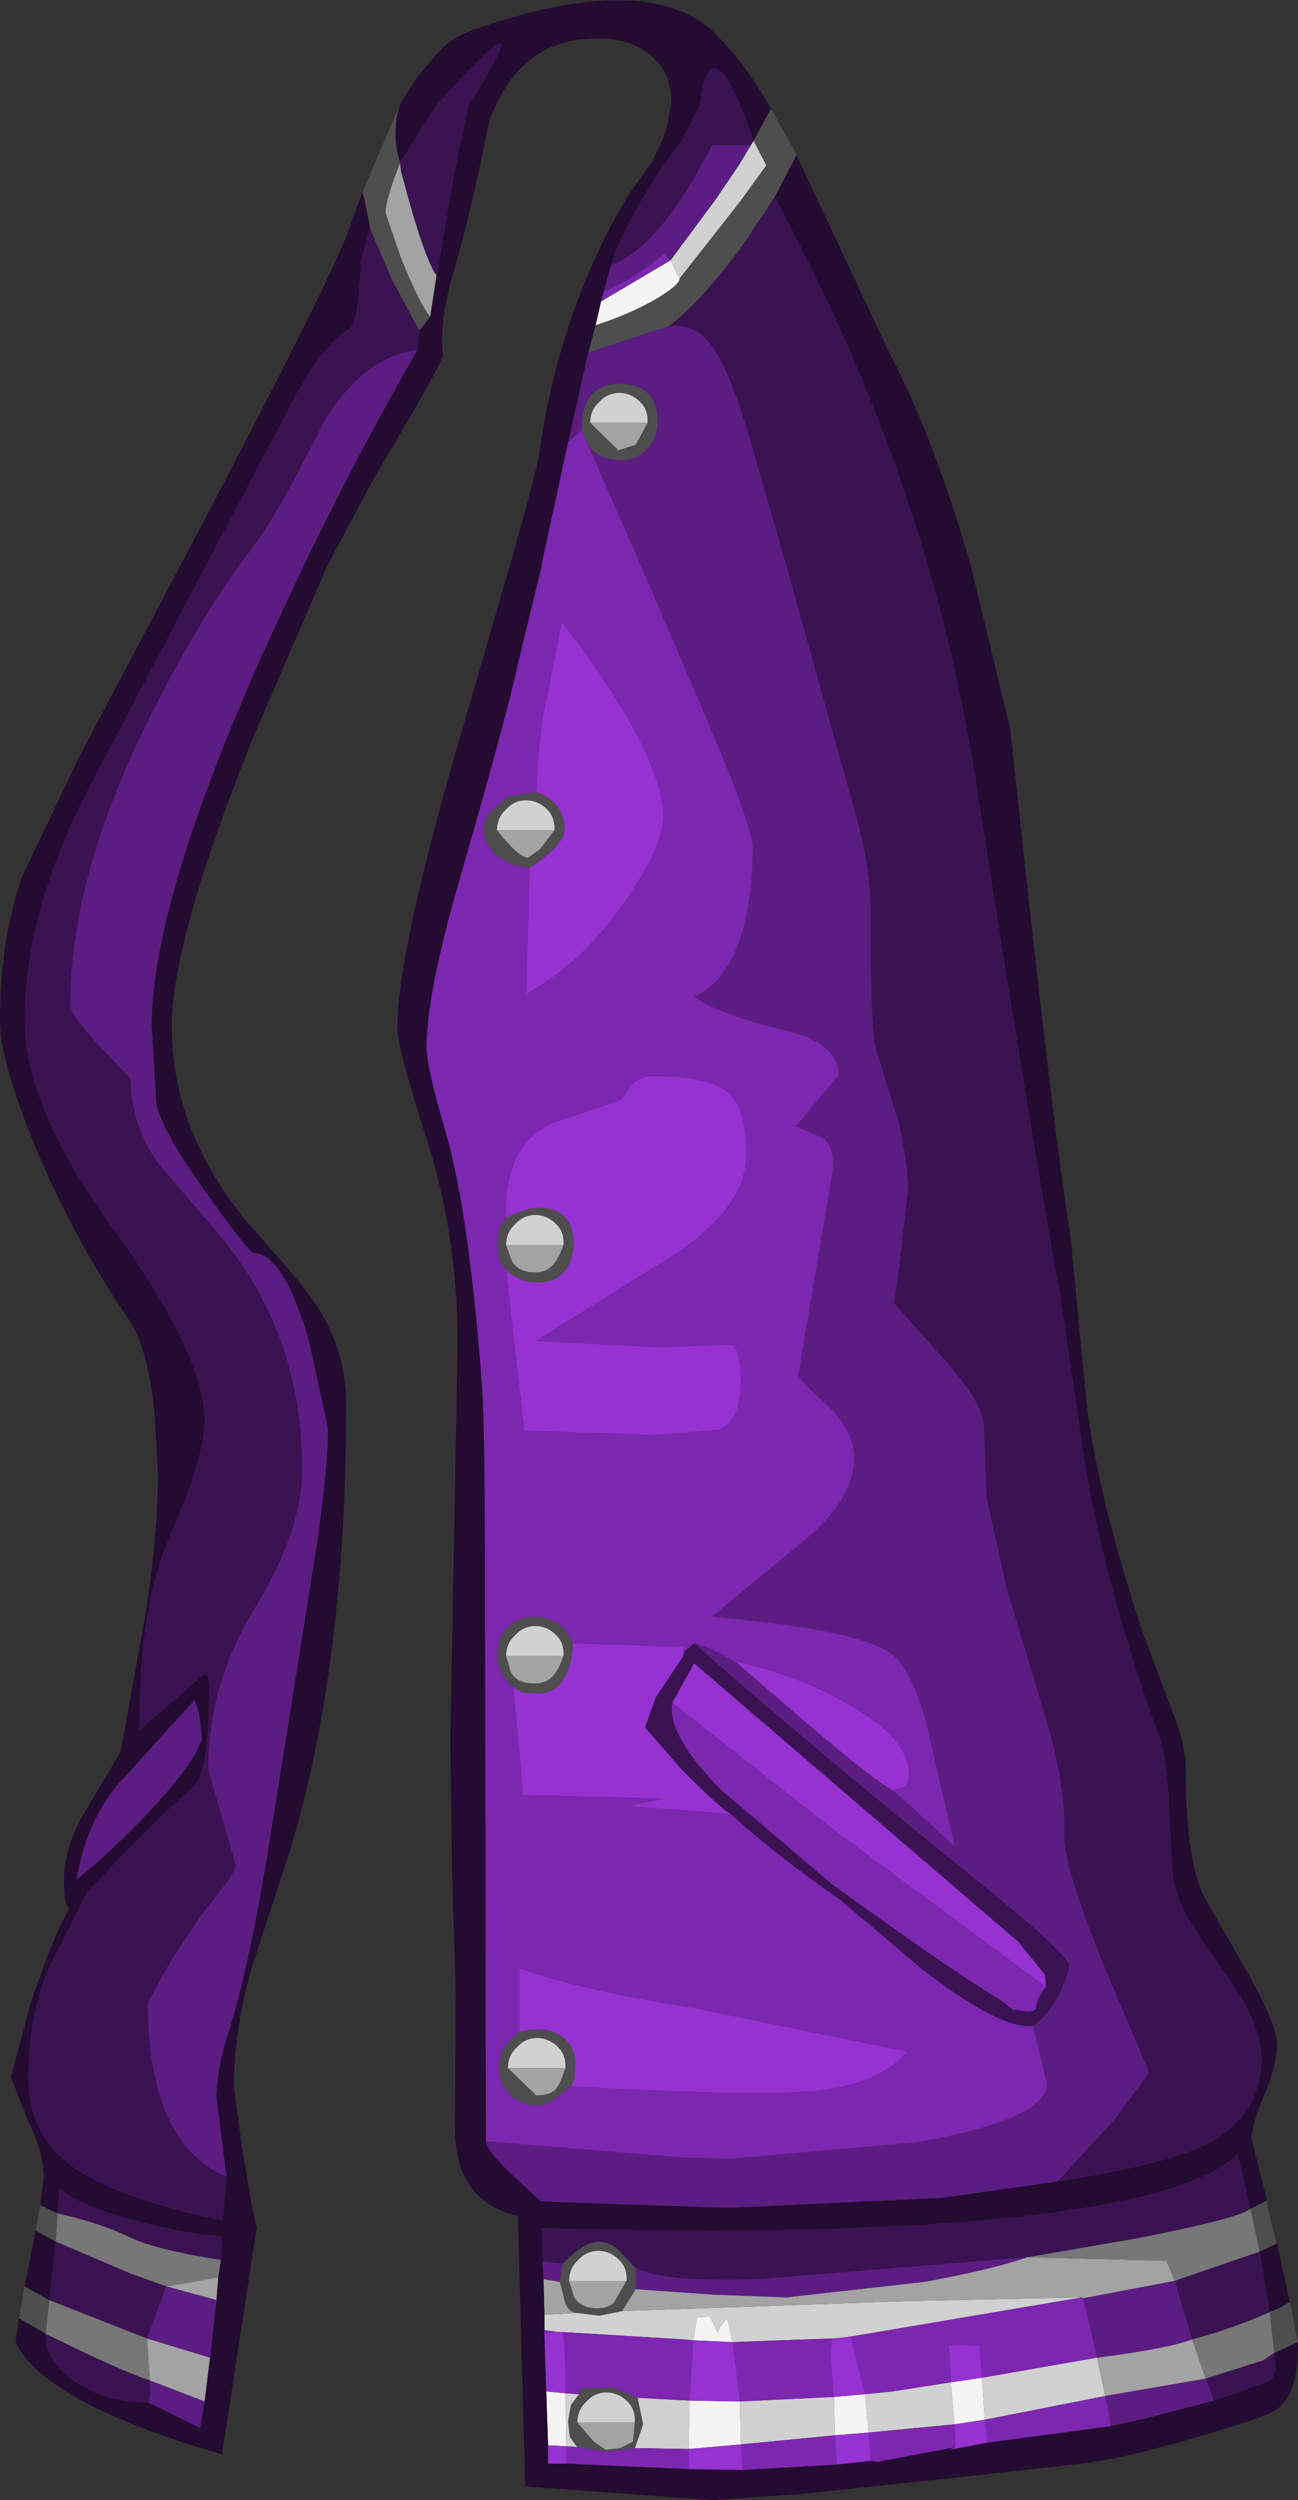 <?xml version="1.0" encoding="UTF-8" standalone="no"?>
<svg xmlns:ffdec="https://www.free-decompiler.com/flash" xmlns:xlink="http://www.w3.org/1999/xlink" ffdec:objectType="shape" height="136.85px" width="71.05px" xmlns="http://www.w3.org/2000/svg">
  <rect width="100%" height="100%" fill="#333333" stroke="none"/>
  <g transform="matrix(1.0, 0.0, 0.0, 1.0, 32.1, 136.8)">
    <path d="M-2.3 -9.25 L-2.3 -10.1 -0.5 -10.2 0.7 -10.05 1.95 -10.3 17.7 -10.85 27.15 -11.05 14.45 -8.9 13.55 -8.8 13.45 -8.8 8.0 -8.6 7.7 -9.9 7.3 -9.4 7.2 -9.1 6.75 -10.0 6.05 -9.95 5.85 -8.7 5.3 -8.75 -1.3 -9.15 -1.55 -9.15 -2.3 -9.25 M9.0 -128.85 L9.15 -129.1 9.85 -127.75 8.4 -125.75 5.1 -121.55 4.6 -122.55 7.05 -125.85 8.4 -127.85 9.0 -128.85 M0.2 -113.65 Q0.2 -114.35 0.7 -114.8 1.15 -115.3 1.8 -115.3 2.45 -115.3 2.95 -114.8 3.4 -114.35 3.35 -113.65 L0.2 -113.65 M-0.95 -11.95 Q-0.95 -12.65 -0.45 -13.1 0.0 -13.6 0.65 -13.6 1.3 -13.6 1.8 -13.1 2.25 -12.65 2.2 -11.95 L-0.95 -11.95 M2.65 -2.8 L3.1 -4.1 2.8 -5.55 5.65 -5.4 5.6 -2.75 2.65 -2.8 M-0.4 -5.75 L-0.85 -5.15 -1.0 -4.25 -0.9 -3.4 -0.5 -2.85 -1.1 -2.9 -1.15 -5.8 -0.4 -5.75 M2.65 -4.2 L-0.5 -4.2 Q-0.5 -4.9 0.0 -5.35 0.45 -5.85 1.1 -5.85 1.75 -5.85 2.25 -5.35 2.7 -4.9 2.65 -4.2 M8.45 -3.0 L8.4 -5.35 13.55 -5.6 13.6 -3.5 8.45 -3.0 M21.65 -6.65 L27.95 -7.75 28.4 -5.65 21.8 -4.35 21.65 -6.65 M15.45 -3.65 L15.25 -5.75 16.75 -5.9 19.95 -6.4 20.15 -4.1 15.45 -3.65 M-4.9 -91.35 Q-4.9 -92.05 -4.4 -92.5 -3.95 -93.0 -3.3 -93.0 -2.65 -93.0 -2.15 -92.5 -1.7 -92.05 -1.75 -91.35 L-4.9 -91.35 M-4.4 -68.65 Q-4.4 -69.35 -3.9 -69.8 -3.45 -70.3 -2.8 -70.3 -2.15 -70.3 -1.65 -69.8 -1.2 -69.35 -1.25 -68.65 L-4.4 -68.65 M-4.4 -46.15 Q-4.4 -46.85 -3.9 -47.3 -3.45 -47.8 -2.8 -47.8 -2.15 -47.8 -1.65 -47.3 -1.2 -46.85 -1.25 -46.15 L-4.4 -46.15 M-4.3 -23.6 Q-4.3 -24.3 -3.8 -24.75 -3.35 -25.25 -2.7 -25.25 -2.05 -25.25 -1.55 -24.75 -1.1 -24.3 -1.15 -23.6 L-4.3 -23.6" fill="#d1d1d1" fill-rule="evenodd" stroke="none"/>
    <path d="M-8.2 -121.75 L-8.55 -119.45 -8.6 -119.5 Q-9.3 -120.5 -10.2 -122.8 L-11.0 -125.15 Q-11.0 -125.85 -10.2 -127.9 L-10.15 -127.45 Q-9.05 -123.2 -8.3 -121.85 L-8.2 -121.75 M-20.15 -12.15 L-20.25 -10.9 -23.0 -11.65 -20.15 -12.15 M-20.6 -7.75 L-20.9 -5.35 -23.9 -6.5 -24.05 -8.8 -20.6 -7.75 M-2.3 -10.1 L-2.35 -12.05 -1.45 -11.9 -1.15 -10.7 Q-0.9 -10.2 -0.5 -10.2 L-2.3 -10.1 M0.2 -113.65 L3.35 -113.65 2.7 -112.45 1.75 -112.15 0.2 -113.65 M-0.95 -11.95 L2.2 -11.95 1.5 -10.75 Q1.2 -10.45 0.6 -10.45 -0.35 -10.45 -0.7 -11.1 L-0.95 -11.95 M27.15 -11.05 L17.7 -10.85 1.95 -10.3 2.7 -11.5 6.95 -11.2 10.95 -11.05 18.5 -11.9 Q22.1 -12.55 24.15 -13.25 L31.75 -13.05 32.2 -11.95 27.2 -11.0 27.15 -11.05 M2.65 -4.2 L2.55 -3.15 1.85 -2.8 1.05 -2.7 0.4 -3.15 -0.5 -4.2 2.65 -4.2 M28.4 -5.65 L27.95 -7.75 Q31.85 -8.25 33.15 -8.75 L33.9 -6.6 28.4 -5.65 M-4.9 -91.35 L-1.75 -91.35 -2.55 -90.3 -3.2 -89.85 Q-3.7 -89.85 -4.9 -91.35 M-4.4 -68.65 L-1.25 -68.65 Q-1.6 -67.7 -1.95 -67.45 -2.25 -67.15 -2.85 -67.15 -3.75 -67.15 -4.1 -67.8 L-4.4 -68.65 M-4.4 -46.15 L-1.25 -46.15 Q-1.6 -45.2 -1.95 -44.95 -2.25 -44.65 -2.85 -44.65 -3.85 -44.65 -4.15 -45.3 L-4.4 -46.15 M-4.3 -23.6 L-1.15 -23.6 Q-1.4 -22.8 -1.6 -22.55 -1.85 -22.1 -2.75 -22.1 L-4.3 -23.6" fill="#a3a3a3" fill-rule="evenodd" stroke="none"/>
    <path d="M9.15 -129.1 L10.1 -130.85 11.5 -128.35 11.5 -128.3 10.3 -126.0 8.4 -123.15 Q6.05 -120.05 4.5 -118.95 L0.1 -117.5 0.5 -119.0 Q2.35 -119.6 3.75 -120.4 5.1 -121.2 5.1 -121.55 L8.4 -125.75 9.85 -127.75 9.15 -129.1 M-10.2 -131.1 Q-10.7 -129.5 -10.2 -127.9 -11.0 -125.85 -11.0 -125.15 L-10.2 -122.8 Q-9.3 -120.5 -8.6 -119.5 L-8.55 -119.45 -9.15 -118.7 -10.65 -121.5 -11.85 -124.3 -11.85 -124.4 -12.25 -126.3 -10.2 -131.1 M-29.9 -16.1 L-28.95 -15.65 -29.05 -14.1 -30.15 -14.7 -29.9 -16.1 M-29.6 -9.05 L-31.05 -9.9 -30.75 -11.65 -29.4 -10.9 -29.6 -9.05 M38.95 -8.6 L37.65 -8.0 37.4 -10.25 Q37.95 -10.45 38.5 -10.8 L38.95 -8.6 M36.35 -15.9 L37.25 -16.35 Q37.45 -15.05 37.8 -14.0 L36.85 -13.55 36.35 -15.9 M3.35 -113.65 Q3.4 -114.35 2.95 -114.8 2.45 -115.3 1.8 -115.3 1.15 -115.3 0.7 -114.8 0.2 -114.35 0.2 -113.65 L1.75 -112.15 2.7 -112.45 3.35 -113.65 M-0.25 -113.25 Q-0.3 -115.7 1.75 -115.8 3.9 -115.8 3.9 -113.7 3.9 -112.8 3.3 -112.2 2.7 -111.6 1.95 -111.6 0.9 -111.6 0.3 -112.2 L0.1 -112.4 0.05 -112.55 -0.25 -113.25 M-3.1 -89.3 Q-4.0 -89.35 -4.65 -89.8 -5.35 -90.25 -5.55 -90.9 -5.75 -91.6 -5.4 -92.2 L-4.3 -93.2 -2.75 -93.45 Q-1.2 -92.9 -1.2 -91.4 -1.2 -90.55 -3.1 -89.3 M-4.4 -67.3 L-4.8 -67.85 -4.9 -68.7 -4.8 -69.55 -4.4 -70.15 Q-2.45 -71.1 -1.45 -70.4 -0.7 -69.9 -0.7 -68.7 -0.7 -68.05 -1.0 -67.5 -1.5 -66.6 -2.65 -66.6 -3.7 -66.6 -4.4 -67.3 M-0.75 -46.85 Q-0.75 -46.0 -1.05 -45.25 -1.55 -44.1 -2.65 -44.1 L-3.5 -44.15 -4.0 -44.45 Q-4.9 -45.2 -4.9 -46.2 -4.9 -47.15 -4.3 -47.75 -3.7 -48.3 -2.85 -48.3 -1.35 -48.3 -0.75 -46.85 M-0.85 -22.6 L-1.7 -21.95 Q-2.25 -21.55 -2.55 -21.55 -3.6 -21.55 -4.2 -22.15 -4.8 -22.75 -4.8 -23.65 -4.8 -24.75 -3.65 -25.6 -2.15 -25.95 -1.3 -25.3 -0.6 -24.75 -0.6 -23.85 L-0.65 -23.0 -0.85 -22.6 M-1.3 -12.9 Q-0.1 -14.1 0.6 -14.1 1.2 -14.1 1.7 -13.7 L2.7 -12.65 2.7 -11.5 1.95 -10.3 0.7 -10.05 -0.5 -10.2 Q-0.9 -10.2 -1.15 -10.7 L-1.45 -11.9 -1.3 -12.9 M2.2 -11.95 Q2.25 -12.65 1.8 -13.1 1.3 -13.6 0.65 -13.6 0.0 -13.6 -0.45 -13.1 -0.95 -12.65 -0.95 -11.95 L-0.7 -11.1 Q-0.35 -10.45 0.6 -10.45 1.2 -10.45 1.5 -10.75 L2.2 -11.95 M2.8 -5.55 L3.1 -4.1 2.65 -2.8 1.1 -2.6 -0.5 -2.85 -0.9 -3.4 -1.0 -4.25 -0.85 -5.15 -0.4 -5.75 -0.4 -6.05 1.55 -6.1 2.8 -5.55 M-0.5 -4.2 L0.4 -3.15 1.05 -2.7 1.85 -2.8 2.55 -3.15 2.65 -4.2 Q2.7 -4.9 2.25 -5.35 1.75 -5.85 1.1 -5.85 0.45 -5.85 0.0 -5.35 -0.5 -4.9 -0.5 -4.2 M-1.75 -91.35 Q-1.7 -92.05 -2.15 -92.5 -2.65 -93.0 -3.3 -93.0 -3.95 -93.0 -4.4 -92.5 -4.9 -92.05 -4.9 -91.35 -3.7 -89.85 -3.2 -89.85 L-2.55 -90.3 -1.75 -91.35 M-1.25 -68.65 Q-1.2 -69.35 -1.65 -69.8 -2.15 -70.3 -2.8 -70.3 -3.45 -70.3 -3.9 -69.8 -4.4 -69.35 -4.4 -68.65 L-4.1 -67.8 Q-3.75 -67.15 -2.85 -67.15 -2.25 -67.15 -1.95 -67.45 -1.6 -67.7 -1.25 -68.65 M-1.25 -46.15 Q-1.2 -46.85 -1.65 -47.3 -2.15 -47.8 -2.8 -47.8 -3.45 -47.8 -3.9 -47.3 -4.4 -46.85 -4.4 -46.15 L-4.15 -45.3 Q-3.85 -44.65 -2.85 -44.65 -2.25 -44.65 -1.95 -44.95 -1.6 -45.2 -1.25 -46.15 M-1.15 -23.6 Q-1.1 -24.3 -1.55 -24.75 -2.05 -25.25 -2.7 -25.25 -3.35 -25.25 -3.8 -24.75 -4.3 -24.3 -4.3 -23.6 L-2.75 -22.1 Q-1.85 -22.1 -1.6 -22.55 -1.4 -22.8 -1.15 -23.6" fill="#4e4e4e" fill-rule="evenodd" stroke="none"/>
    <path d="M-2.1 -2.95 L-2.2 -5.9 -1.15 -5.8 -1.1 -2.9 -2.1 -2.95 M0.5 -119.0 L0.8 -120.3 4.6 -122.55 5.1 -121.55 Q5.1 -121.2 3.75 -120.4 2.35 -119.6 0.5 -119.0 M5.85 -8.7 L6.05 -9.95 6.75 -10.0 7.2 -9.1 7.3 -9.4 7.7 -9.9 8.0 -8.6 5.85 -8.7 M5.65 -5.4 L8.4 -5.35 8.45 -3.0 5.6 -2.75 5.65 -5.4 M13.6 -3.5 L13.55 -5.6 15.25 -5.75 15.45 -3.65 13.6 -3.5 M19.95 -6.4 L21.65 -6.65 21.8 -4.35 20.15 -4.1 19.95 -6.4" fill="#f4f4f4" fill-rule="evenodd" stroke="none"/>
    <path d="M-20.0 -13.1 L-20.15 -12.15 -23.0 -11.65 -24.95 -12.35 -29.05 -14.1 -28.95 -15.65 Q-26.65 -15.15 -24.9 -14.3 -23.5 -13.65 -20.0 -13.1 M24.15 -13.25 L29.95 -14.25 Q35.65 -15.35 36.35 -15.9 L36.85 -13.55 32.2 -11.95 31.75 -13.05 24.15 -13.25 M37.4 -10.25 L37.65 -8.0 37.05 -7.6 33.9 -6.6 33.15 -8.75 Q35.55 -9.4 37.4 -10.25 M-24.05 -8.8 L-23.9 -6.5 Q-25.45 -7.0 -29.6 -9.05 L-29.4 -10.9 -24.05 -8.8" fill="#777777" fill-rule="evenodd" stroke="none"/>
    <path d="M9.15 -129.1 Q6.8 -135.9 6.2 -131.05 L5.9 -130.45 5.3 -129.25 Q2.2 -125.05 1.35 -122.3 L0.95 -120.85 0.8 -120.3 0.5 -119.0 0.1 -117.5 -1.0 -112.6 -2.45 -105.9 -2.45 -105.8 -3.75 -100.45 Q-4.35 -97.65 -6.9 -88.8 -8.75 -82.45 -8.75 -79.45 -8.75 -78.4 -7.65 -74.65 -6.4 -70.2 -5.7 -60.75 -5.55 -58.55 -5.55 -48.85 L-5.5 -19.6 Q-5.5 -19.1 -4.0 -17.7 L-2.5 -16.3 7.75 -15.95 19.5 -16.5 25.8 -17.4 Q31.7 -18.3 34.0 -19.45 36.95 -21.0 36.95 -24.15 36.95 -26.15 34.7 -29.15 32.35 -32.35 32.15 -33.8 32.05 -34.35 31.9 -37.85 31.75 -40.75 31.35 -41.75 28.5 -49.55 27.3 -56.6 L25.9 -66.15 Q25.0 -70.65 21.55 -92.5 20.6 -99.25 18.7 -105.8 15.7 -116.1 10.3 -126.0 L11.5 -128.3 16.55 -117.55 Q19.05 -112.8 21.05 -105.8 L23.2 -96.9 Q25.5 -75.2 26.5 -69.1 L27.35 -60.25 Q27.95 -54.95 30.5 -47.3 L32.1 -43.05 Q32.9 -41.05 32.8 -39.6 32.85 -34.95 33.8 -33.0 L36.2 -28.8 Q37.8 -25.95 37.8 -24.9 37.8 -23.8 37.15 -22.25 36.45 -20.6 36.4 -19.75 L37.25 -16.35 36.35 -15.9 35.65 -18.9 Q33.15 -16.45 23.1 -15.4 13.25 -14.4 -2.45 -14.85 L-2.4 -13.0 -2.35 -12.05 -2.3 -10.1 -2.3 -9.25 -2.3 -9.1 -2.2 -5.9 -2.1 -2.95 -2.1 -1.95 -1.1 -1.95 5.6 -1.65 8.55 -1.6 13.7 -1.9 15.55 -2.1 15.95 -2.05 20.2 -2.85 19.85 -2.7 21.95 -3.1 28.7 -4.0 30.5 -4.4 34.35 -5.4 Q37.05 -6.3 37.45 -6.55 37.85 -6.85 37.65 -8.0 L38.95 -8.6 Q39.0 -6.0 37.95 -5.05 37.45 -4.6 35.25 -3.95 29.75 -2.25 27.1 -1.95 L20.35 -1.2 11.9 -0.3 6.9 0.05 -3.35 -0.7 -3.75 -15.5 Q-7.15 -16.3 -7.2 -20.2 L-7.15 -27.75 -7.35 -34.05 -7.45 -41.5 -7.05 -63.25 Q-7.05 -69.1 -8.7 -74.3 -10.35 -79.45 -10.35 -80.55 -10.35 -84.8 -6.7 -97.2 L-4.2 -105.8 Q-2.65 -111.25 -2.55 -112.15 -1.55 -119.2 1.7 -125.1 L2.25 -126.05 3.7 -128.1 3.65 -128.1 Q4.5 -129.6 4.55 -130.75 L4.65 -131.05 4.65 -131.2 Q4.65 -132.45 4.0 -133.3 L3.55 -133.75 Q2.45 -134.7 0.6 -134.7 -1.8 -134.7 -3.35 -133.3 -4.3 -132.45 -4.95 -131.05 L-5.3 -130.25 Q-6.45 -124.65 -7.15 -122.35 -8.1 -119.25 -7.85 -117.4 -7.8 -117.05 -11.7 -110.5 L-14.2 -105.8 -18.3 -96.3 Q-22.7 -85.3 -22.7 -80.65 -22.7 -74.45 -17.9 -69.15 -15.35 -66.3 -14.65 -65.15 -13.15 -62.75 -13.15 -59.9 -13.15 -45.75 -16.2 -35.6 L-18.35 -29.0 Q-19.3 -25.6 -19.3 -22.6 L-18.85 -19.25 -18.3 -16.0 -18.05 -14.85 -19.95 -2.45 Q-29.7 -5.3 -31.25 -8.6 L-31.05 -9.9 -29.6 -9.05 Q-29.6 -7.5 -27.95 -6.4 -26.3 -5.3 -24.0 -5.3 L-21.15 -3.9 -20.9 -5.35 -20.6 -7.75 -20.25 -10.9 -20.15 -12.15 -20.0 -13.1 -19.95 -14.4 Q-21.85 -14.5 -24.7 -15.25 -27.9 -16.1 -28.85 -17.05 L-28.95 -15.65 -29.9 -16.1 -29.7 -17.6 Q-29.7 -18.95 -30.6 -20.8 L-31.5 -23.1 -30.45 -27.05 Q-29.25 -30.7 -28.3 -32.35 -28.6 -32.5 -28.6 -33.85 -28.6 -35.5 -27.65 -37.3 L-25.5 -40.9 -24.15 -48.35 Q-23.45 -52.8 -23.45 -56.15 L-23.65 -59.55 Q-24.05 -63.1 -25.0 -64.5 -28.0 -68.85 -30.2 -74.1 -32.1 -78.8 -32.1 -80.85 -32.1 -85.45 -30.85 -88.9 L-27.75 -95.4 -22.25 -105.8 -20.3 -109.5 Q-16.9 -116.0 -15.05 -119.75 -13.35 -123.2 -13.0 -124.25 L-12.25 -126.3 -11.85 -124.4 -11.85 -124.3 -12.35 -122.5 Q-12.4 -120.7 -12.6 -119.75 -12.75 -118.95 -13.0 -118.8 -14.65 -117.8 -16.65 -113.75 L-20.85 -105.8 -27.4 -93.35 Q-30.75 -86.7 -30.75 -80.95 -30.75 -76.15 -25.8 -69.4 -20.9 -62.6 -20.9 -59.05 -20.9 -57.05 -22.75 -52.85 -24.55 -48.75 -24.45 -42.1 L-21.0 -45.1 -20.75 -45.15 -20.65 -44.6 Q-20.65 -40.1 -21.4 -39.1 -23.85 -36.95 -27.3 -33.25 L-29.4 -29.15 Q-30.55 -26.4 -30.55 -23.1 -30.55 -20.0 -28.2 -18.25 -25.8 -16.5 -19.9 -15.25 L-19.7 -17.65 -20.25 -21.95 Q-20.25 -23.55 -19.6 -25.55 -18.55 -28.8 -17.5 -35.05 L-14.75 -52.3 Q-14.15 -56.5 -14.15 -58.65 L-15.2 -63.45 Q-16.6 -68.2 -18.2 -68.2 -18.45 -68.2 -20.7 -71.35 -23.2 -74.8 -23.55 -76.4 L-23.6 -77.3 -23.8 -80.65 Q-23.8 -87.45 -17.55 -101.4 L-15.5 -105.8 Q-12.45 -112.1 -9.25 -117.65 L-9.15 -118.7 -8.55 -119.45 -8.2 -121.75 -8.1 -122.2 -7.25 -127.25 -6.45 -131.05 Q-2.15 -137.8 -8.2 -131.05 L-10.2 -127.9 Q-10.7 -129.5 -10.2 -131.1 L-10.35 -130.85 -9.3 -132.55 -8.05 -134.0 Q-7.3 -134.85 -5.65 -135.35 3.15 -138.3 6.8 -135.2 L7.1 -134.9 Q8.75 -133.25 10.1 -130.85 L9.15 -129.1 M36.85 -13.55 L37.8 -14.0 38.5 -10.8 Q37.95 -10.45 37.4 -10.25 L36.85 -13.55 M-21.05 -41.65 L-21.2 -43.0 -21.45 -43.75 -25.75 -39.0 Q-27.4 -36.95 -27.9 -33.95 -26.75 -34.75 -24.25 -37.3 -21.4 -40.3 -21.05 -41.65 M-30.15 -14.7 L-29.05 -14.1 -29.4 -10.9 -30.75 -11.65 -30.15 -14.7" fill="#230b31" fill-rule="evenodd" stroke="none"/>
    <path d="M1.35 -122.3 Q2.2 -125.05 5.3 -129.25 L5.9 -130.45 6.2 -131.05 Q6.8 -135.9 9.15 -129.1 L9.0 -128.85 6.9 -128.85 5.75 -126.8 Q3.5 -123.05 1.35 -122.3 M-10.2 -127.9 L-8.2 -131.05 Q-2.15 -137.8 -6.45 -131.05 L-7.25 -127.25 -8.1 -122.2 -8.2 -121.75 -8.3 -121.85 Q-9.05 -123.2 -10.15 -127.45 L-10.2 -127.9 M-9.15 -118.7 L-9.25 -117.65 Q-12.25 -117.25 -14.4 -113.65 -16.65 -109.1 -18.1 -107.05 L-19.05 -105.8 Q-21.1 -102.9 -23.15 -99.0 -28.25 -89.4 -28.25 -81.8 -28.25 -81.25 -26.6 -79.5 L-24.95 -77.75 Q-24.95 -75.35 -23.5 -73.2 L-20.25 -69.4 Q-15.55 -63.9 -15.55 -56.4 -15.55 -53.05 -18.1 -48.85 -20.7 -44.65 -20.7 -39.95 L-19.2 -34.75 Q-19.2 -34.4 -19.8 -33.6 L-21.05 -32.0 -22.75 -29.45 -24.0 -27.2 Q-24.0 -19.5 -19.7 -17.65 L-19.9 -15.25 Q-25.8 -16.5 -28.2 -18.25 -30.55 -20.0 -30.55 -23.1 -30.55 -26.4 -29.4 -29.15 L-27.3 -33.25 Q-23.85 -36.95 -21.4 -39.1 -20.65 -40.1 -20.65 -44.6 L-20.75 -45.15 -21.0 -45.1 -24.45 -42.1 Q-24.55 -48.75 -22.75 -52.85 -20.9 -57.05 -20.9 -59.05 -20.9 -62.6 -25.8 -69.4 -30.75 -76.15 -30.75 -80.95 -30.75 -86.7 -27.4 -93.35 L-20.85 -105.8 -16.65 -113.75 Q-14.65 -117.8 -13.0 -118.8 -12.75 -118.95 -12.6 -119.75 -12.4 -120.7 -12.35 -122.5 L-11.85 -124.3 -10.65 -121.5 -9.15 -118.7 M-28.95 -15.65 L-28.85 -17.05 Q-27.9 -16.1 -24.7 -15.25 -21.85 -14.5 -19.95 -14.4 L-20.0 -13.1 Q-23.5 -13.65 -24.9 -14.3 -26.65 -15.15 -28.95 -15.65 M-24.0 -5.3 Q-26.3 -5.3 -27.95 -6.4 -29.6 -7.5 -29.6 -9.05 -25.45 -7.0 -23.9 -6.5 -23.8 -5.6 -24.0 -5.3 M37.65 -8.0 Q37.85 -6.85 37.45 -6.55 37.05 -6.3 34.35 -5.4 L33.9 -6.6 37.05 -7.6 37.65 -8.0 M-2.4 -13.0 L-2.45 -14.85 Q13.25 -14.4 23.1 -15.4 33.15 -16.45 35.65 -18.9 L36.35 -15.9 Q35.65 -15.35 29.95 -14.25 L24.15 -13.25 9.55 -12.05 Q4.25 -11.85 2.7 -12.65 L1.7 -13.7 Q1.2 -14.1 0.6 -14.1 -0.1 -14.1 -1.3 -12.9 L-2.4 -13.0 M10.3 -126.0 Q15.7 -116.1 18.7 -105.8 20.6 -99.25 21.55 -92.5 25.0 -70.65 25.9 -66.15 L27.3 -56.6 Q28.5 -49.55 31.35 -41.75 31.75 -40.75 31.9 -37.85 32.05 -34.35 32.15 -33.8 32.35 -32.35 34.7 -29.15 36.95 -26.15 36.95 -24.15 36.95 -21.0 34.0 -19.45 31.7 -18.3 25.8 -17.4 L28.95 -20.85 30.8 -23.35 28.45 -28.9 Q26.1 -34.6 26.15 -36.4 26.25 -39.15 25.05 -43.05 L23.0 -49.85 21.9 -54.8 21.75 -58.75 Q21.7 -60.1 19.3 -62.7 L16.85 -65.45 17.25 -68.55 17.6 -71.7 Q17.6 -73.2 17.05 -75.5 L15.85 -79.35 Q15.55 -80.1 15.55 -86.95 15.55 -89.15 14.85 -91.8 L10.95 -105.8 9.25 -111.7 Q7.95 -116.45 6.8 -117.95 5.95 -119.1 4.5 -118.95 6.05 -120.05 8.4 -123.15 L10.3 -126.0 M5.9 -46.85 Q12.3 -41.2 21.35 -33.9 26.45 -29.8 26.45 -29.15 25.8 -26.85 24.45 -25.9 22.6 -25.7 18.2 -29.15 L13.9 -32.8 Q10.5 -35.15 7.9 -37.5 7.4 -37.75 5.25 -39.9 L3.2 -42.25 3.8 -43.9 5.3 -46.15 5.35 -46.25 5.35 -46.4 5.9 -46.85 M4.7 -43.6 Q4.4 -41.85 7.35 -38.85 L13.4 -33.7 Q19.95 -28.95 22.7 -27.3 L23.35 -26.8 24.1 -26.7 Q24.6 -26.7 24.6 -26.9 24.65 -27.4 25.15 -28.05 L25.1 -28.7 23.65 -30.5 5.9 -45.75 4.7 -43.6 M32.2 -11.95 L36.85 -13.55 37.4 -10.25 Q35.55 -9.4 33.15 -8.75 L32.2 -11.95 M-29.05 -14.1 L-24.95 -12.35 -23.0 -11.65 -24.05 -8.8 -29.4 -10.9 -29.05 -14.1" fill="#3a1252" fill-rule="evenodd" stroke="none"/>
    <path d="M-9.25 -117.65 Q-12.45 -112.1 -15.5 -105.8 L-17.55 -101.4 Q-23.8 -87.45 -23.8 -80.65 L-23.6 -77.3 -23.55 -76.4 Q-23.2 -74.8 -20.7 -71.35 -18.45 -68.2 -18.2 -68.2 -16.6 -68.2 -15.2 -63.45 L-14.15 -58.65 Q-14.15 -56.5 -14.75 -52.3 L-17.5 -35.05 Q-18.55 -28.8 -19.6 -25.55 -20.25 -23.55 -20.25 -21.95 L-19.7 -17.65 Q-24.0 -19.5 -24.0 -27.2 L-22.75 -29.45 -21.05 -32.0 -19.8 -33.6 Q-19.2 -34.4 -19.2 -34.75 L-20.7 -39.95 Q-20.7 -44.65 -18.1 -48.85 -15.55 -53.05 -15.55 -56.4 -15.55 -63.9 -20.25 -69.4 L-23.5 -73.2 Q-24.95 -75.35 -24.95 -77.75 L-26.6 -79.5 Q-28.25 -81.25 -28.25 -81.8 -28.25 -89.4 -23.15 -99.0 -21.1 -102.9 -19.05 -105.8 L-18.1 -107.05 Q-16.65 -109.1 -14.4 -113.65 -12.25 -117.25 -9.25 -117.65 M-20.25 -10.9 L-20.6 -7.75 -24.05 -8.8 -23.0 -11.65 -20.25 -10.9 M-20.9 -5.35 L-21.15 -3.9 -24.0 -5.3 Q-23.8 -5.6 -23.9 -6.5 L-20.9 -5.35 M34.35 -5.4 L30.5 -4.4 28.7 -4.0 28.4 -5.65 33.9 -6.6 34.35 -5.4 M-2.35 -12.05 L-2.4 -13.0 -1.3 -12.9 -1.45 -11.9 -2.35 -12.05 M25.8 -17.4 L19.5 -16.5 7.75 -15.95 -2.5 -16.3 -4.0 -17.7 Q-5.5 -19.1 -5.5 -19.6 L5.3 -18.7 8.0 -18.65 18.15 -19.55 Q25.2 -20.8 25.2 -22.75 L24.45 -25.9 Q25.8 -26.85 26.45 -29.15 26.45 -29.8 21.35 -33.9 12.3 -41.2 5.9 -46.85 6.55 -46.75 8.15 -45.85 L12.1 -42.45 Q15.85 -39.25 16.8 -38.8 L20.15 -35.75 18.6 -42.5 Q17.9 -45.05 16.95 -46.05 15.55 -47.55 6.85 -48.3 L12.25 -52.75 Q14.65 -54.9 14.65 -56.95 14.65 -58.55 13.15 -59.9 11.6 -61.3 11.6 -61.55 L13.5 -72.9 Q13.5 -74.25 12.85 -74.55 L11.45 -75.15 11.55 -75.25 13.8 -77.95 Q13.8 -79.65 11.05 -80.35 7.15 -81.3 5.9 -82.25 8.0 -83.2 8.75 -86.65 9.1 -88.35 9.1 -90.35 9.1 -91.55 6.6 -97.4 L3.0 -105.8 0.1 -112.4 0.3 -112.2 Q0.9 -111.6 1.95 -111.6 2.7 -111.6 3.3 -112.2 3.9 -112.8 3.9 -113.7 3.9 -115.8 1.75 -115.8 -0.3 -115.7 -0.25 -113.25 L-1.0 -112.6 0.1 -117.5 4.5 -118.95 Q5.95 -119.1 6.8 -117.95 7.95 -116.45 9.25 -111.7 L10.95 -105.8 14.85 -91.8 Q15.55 -89.15 15.55 -86.95 15.55 -80.1 15.85 -79.35 L17.05 -75.5 Q17.6 -73.2 17.6 -71.7 L17.25 -68.55 16.85 -65.45 19.3 -62.7 Q21.7 -60.1 21.75 -58.75 L21.9 -54.8 23.0 -49.85 25.05 -43.05 Q26.25 -39.15 26.15 -36.4 26.1 -34.6 28.45 -28.9 L30.8 -23.35 28.95 -20.85 25.8 -17.4 M0.95 -120.85 L1.35 -122.3 Q3.5 -123.05 5.75 -126.8 L6.9 -128.85 9.0 -128.85 8.4 -127.85 7.05 -125.85 4.6 -122.55 4.25 -122.9 Q2.5 -121.45 0.95 -120.85 M2.7 -12.65 Q4.25 -11.85 9.55 -12.05 L24.15 -13.25 Q22.1 -12.55 18.5 -11.9 L10.95 -11.05 6.95 -11.2 2.7 -11.5 2.7 -12.65 M27.95 -7.75 L27.2 -11.0 32.2 -11.95 33.15 -8.75 Q31.85 -8.25 27.95 -7.75 M-21.05 -41.65 Q-21.4 -40.3 -24.25 -37.3 -26.75 -34.75 -27.9 -33.95 -27.4 -36.95 -25.75 -39.0 L-21.45 -43.75 -21.2 -43.0 -21.05 -41.65" fill="#5c1d83" fill-rule="evenodd" stroke="none"/>
    <path d="M28.7 -4.0 L21.95 -3.1 21.8 -4.35 28.4 -5.65 28.7 -4.0 M20.2 -2.85 L15.95 -2.05 15.55 -2.1 15.45 -3.65 20.15 -4.1 20.2 -2.85 M13.7 -1.9 L8.55 -1.6 8.45 -3.0 13.6 -3.5 13.7 -1.9 M5.6 -1.65 L-1.1 -1.95 -1.1 -2.9 -0.5 -2.85 1.1 -2.6 2.65 -2.8 5.6 -2.75 5.6 -1.65 M-2.3 -9.1 L-2.3 -9.25 -1.55 -9.15 -2.3 -9.1 M-5.5 -19.6 L-5.55 -48.85 Q-5.55 -58.55 -5.7 -60.75 -6.4 -70.2 -7.65 -74.65 -8.75 -78.4 -8.75 -79.45 -8.75 -82.45 -6.9 -88.8 -4.35 -97.65 -3.75 -100.45 L-2.45 -105.8 -2.45 -105.9 -1.0 -112.6 -0.25 -113.25 0.05 -112.55 0.1 -112.4 3.0 -105.8 6.6 -97.4 Q9.1 -91.55 9.1 -90.35 9.1 -88.35 8.75 -86.65 8.0 -83.2 5.9 -82.25 7.15 -81.3 11.05 -80.35 13.8 -79.65 13.8 -77.95 L11.55 -75.25 11.45 -75.15 12.85 -74.55 Q13.5 -74.25 13.5 -72.9 L11.6 -61.55 Q11.6 -61.3 13.15 -59.9 14.65 -58.55 14.65 -56.95 14.65 -54.9 12.25 -52.75 L6.85 -48.3 Q15.55 -47.55 16.95 -46.05 17.9 -45.05 18.6 -42.5 L20.15 -35.75 16.8 -38.8 17.4 -39.0 Q17.65 -39.1 17.65 -39.7 17.65 -41.65 14.35 -43.5 11.6 -45.1 8.15 -45.85 6.55 -46.75 5.9 -46.85 L5.35 -46.4 5.3 -46.35 5.3 -46.65 -0.75 -46.85 Q-1.35 -48.3 -2.85 -48.3 -3.7 -48.3 -4.3 -47.75 -4.9 -47.15 -4.9 -46.2 -4.9 -45.2 -4.0 -44.45 L-3.45 -38.55 4.35 -38.35 2.3 -37.95 7.9 -37.5 Q10.5 -35.15 13.9 -32.8 L18.2 -29.15 Q22.6 -25.7 24.45 -25.9 L25.2 -22.75 Q25.2 -20.8 18.15 -19.55 L8.0 -18.65 5.3 -18.7 -5.5 -19.6 M0.8 -120.3 L0.95 -120.85 Q2.5 -121.45 4.25 -122.9 L4.6 -122.55 0.8 -120.3 M-3.1 -89.3 L-3.3 -82.4 Q-0.25 -84.05 2.1 -87.45 4.2 -90.45 4.2 -92.15 4.2 -93.35 3.35 -95.35 1.95 -98.5 -1.35 -102.75 L-2.15 -98.65 Q-2.55 -97.15 -2.75 -93.45 L-4.3 -93.2 -5.4 -92.2 Q-5.75 -91.6 -5.55 -90.9 -5.35 -90.25 -4.65 -89.8 -4.0 -89.35 -3.1 -89.3 M-4.4 -67.3 L-3.4 -58.5 3.7 -58.25 7.3 -58.55 Q8.45 -59.05 8.45 -61.2 8.45 -63.05 7.9 -63.2 L4.1 -63.05 -2.9 -63.4 -2.7 -63.45 4.85 -68.15 Q8.75 -70.75 8.75 -73.6 8.75 -76.05 7.85 -76.9 6.85 -77.9 3.65 -77.9 2.9 -77.9 2.5 -77.4 L1.9 -76.6 -1.9 -75.3 Q-4.5 -74.15 -4.4 -70.15 L-4.8 -69.55 -4.9 -68.7 -4.8 -67.85 -4.4 -67.3 M25.15 -28.05 Q24.65 -27.4 24.6 -26.9 24.6 -26.7 24.1 -26.7 L23.35 -26.8 22.7 -27.3 Q19.95 -28.95 13.4 -33.7 L7.35 -38.85 Q4.4 -41.85 4.7 -43.6 L13.6 -36.6 25.15 -28.05 M-0.85 -22.6 Q9.1 -22.05 12.5 -22.35 16.05 -22.7 17.55 -24.5 L5.55 -26.95 Q-0.1 -27.8 -3.65 -29.05 L-3.65 -25.6 Q-4.8 -24.75 -4.8 -23.65 -4.8 -22.75 -4.2 -22.15 -3.6 -21.55 -2.55 -21.55 -2.25 -21.55 -1.7 -21.95 L-0.85 -22.6 M8.0 -8.6 L13.45 -8.8 13.35 -7.95 13.55 -5.6 8.4 -5.35 8.0 -8.6 M14.45 -8.9 L27.15 -11.05 27.2 -11.0 27.95 -7.75 21.65 -6.65 21.5 -8.4 19.85 -8.45 19.95 -6.4 16.75 -5.9 15.25 -5.75 14.45 -8.9 M5.85 -8.7 L5.65 -5.4 2.8 -5.55 1.55 -6.1 -0.4 -6.05 -0.4 -5.75 -1.15 -5.8 Q-1.15 -8.55 -1.3 -9.15 L5.3 -8.75 5.85 -8.7" fill="#7c27af" fill-rule="evenodd" stroke="none"/>
    <path d="M21.95 -3.1 L19.85 -2.7 20.2 -2.85 20.15 -4.1 21.8 -4.35 21.95 -3.1 M15.55 -2.1 L13.7 -1.9 13.6 -3.5 15.45 -3.65 15.55 -2.1 M8.55 -1.6 L5.6 -1.65 5.6 -2.75 8.45 -3.0 8.55 -1.6 M-1.1 -1.95 L-2.1 -1.95 -2.1 -2.95 -1.1 -2.9 -1.1 -1.95 M-2.2 -5.9 L-2.3 -9.1 -1.55 -9.15 -1.3 -9.15 Q-1.15 -8.55 -1.15 -5.8 L-2.2 -5.9 M16.8 -38.8 Q15.85 -39.25 12.1 -42.45 L8.15 -45.85 Q11.6 -45.1 14.35 -43.5 17.65 -41.65 17.65 -39.7 17.65 -39.1 17.4 -39.0 L16.8 -38.8 M-2.75 -93.45 Q-2.55 -97.15 -2.15 -98.65 L-1.35 -102.75 Q1.95 -98.5 3.35 -95.35 4.2 -93.35 4.2 -92.15 4.2 -90.45 2.1 -87.45 -0.25 -84.05 -3.3 -82.4 L-3.1 -89.3 Q-1.2 -90.55 -1.2 -91.4 -1.2 -92.9 -2.75 -93.45 M-4.4 -70.15 Q-4.5 -74.15 -1.9 -75.3 L1.9 -76.6 2.5 -77.4 Q2.9 -77.9 3.65 -77.9 6.85 -77.9 7.85 -76.9 8.75 -76.05 8.75 -73.6 8.75 -70.75 4.85 -68.15 L-2.7 -63.45 -2.9 -63.4 4.1 -63.05 7.9 -63.2 Q8.45 -63.05 8.45 -61.2 8.45 -59.05 7.3 -58.55 L3.7 -58.25 -3.4 -58.5 -4.4 -67.3 Q-3.7 -66.6 -2.65 -66.6 -1.5 -66.6 -1.0 -67.5 -0.7 -68.05 -0.7 -68.7 -0.7 -69.9 -1.45 -70.4 -2.45 -71.1 -4.4 -70.15 M25.15 -28.05 L13.6 -36.6 4.7 -43.6 5.9 -45.75 23.65 -30.5 25.1 -28.7 25.15 -28.05 M5.35 -46.25 L5.3 -46.35 5.3 -46.15 3.8 -43.9 3.2 -42.25 5.25 -39.9 Q7.4 -37.75 7.9 -37.5 L2.3 -37.95 4.35 -38.35 -3.45 -38.55 -4.0 -44.45 -3.5 -44.15 -2.65 -44.1 Q-1.55 -44.1 -1.05 -45.25 -0.75 -46.0 -0.75 -46.85 L5.3 -46.65 5.3 -46.35 5.35 -46.4 5.35 -46.25 M-3.65 -25.6 L-3.65 -29.05 Q-0.1 -27.8 5.55 -26.95 L17.55 -24.5 Q16.05 -22.7 12.5 -22.35 9.1 -22.05 -0.85 -22.6 L-0.65 -23.0 -0.6 -23.85 Q-0.6 -24.75 -1.3 -25.3 -2.15 -25.95 -3.65 -25.6 M13.45 -8.8 L13.55 -8.8 14.45 -8.9 15.25 -5.75 13.55 -5.6 13.35 -7.95 13.45 -8.8 M5.85 -8.7 L8.0 -8.6 8.4 -5.35 5.65 -5.4 5.85 -8.7 M19.95 -6.4 L19.85 -8.45 21.5 -8.4 21.65 -6.65 19.95 -6.4" fill="#9632d1" fill-rule="evenodd" stroke="none"/>
  </g>
</svg>
